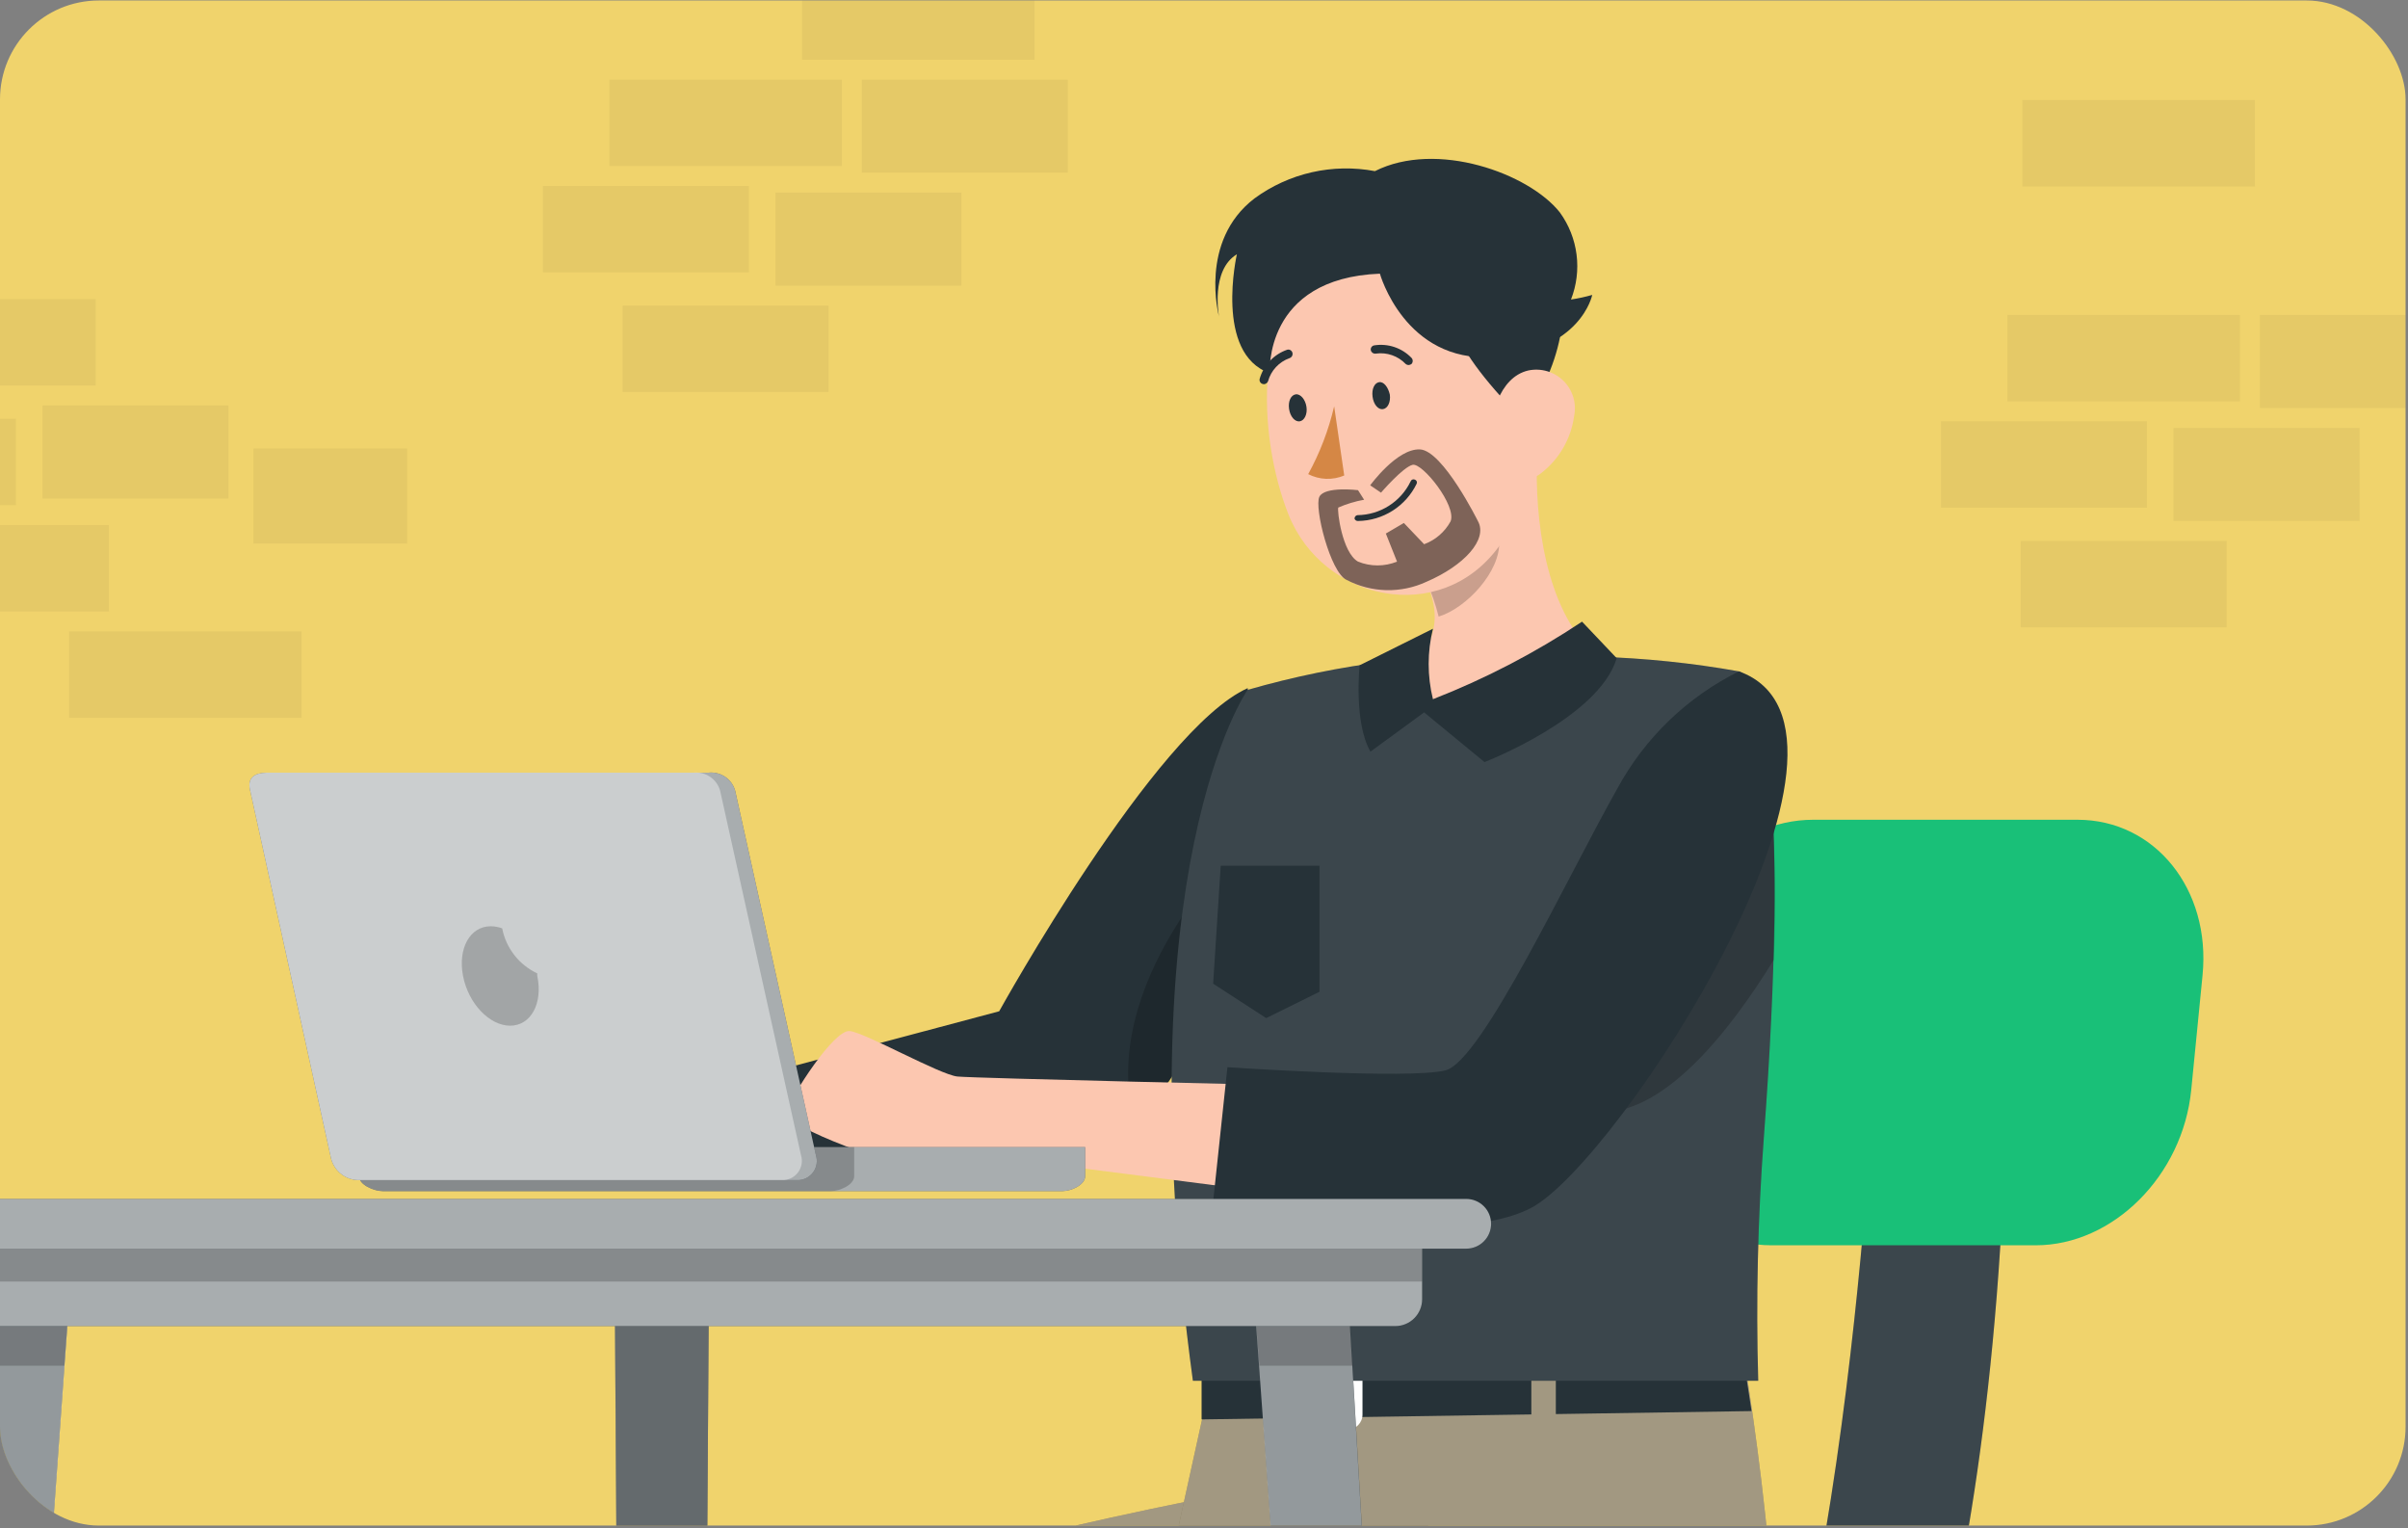 <svg width="487" height="309" viewBox="0 0 487 309" fill="none" xmlns="http://www.w3.org/2000/svg">
<rect x="0" y="0" width="487" height="309" fill="#808080" stroke="none"/>
<g clip-path="url(#clip0_25_252)">
<rect y="0.097" width="486.511" height="308.365" rx="20" fill="#F0D36C"/>
<path d="M378.908 220.078C378.908 220.078 371.671 364.996 340.462 389.948H373.858C373.858 389.948 403.61 340.596 405.846 220.078H378.908Z" fill="#263238"/>
<path opacity="0.1" d="M378.908 220.078C378.908 220.078 371.671 364.996 340.462 389.948H373.858C373.858 389.948 403.61 340.596 405.846 220.078H378.908Z" fill="white"/>
<path d="M411.702 251.791H358.228C342.547 251.791 331.239 237.719 332.948 220.355L335.235 197.186C336.944 179.822 351.016 165.75 366.696 165.75H420.17C435.825 165.75 447.158 179.822 445.449 197.186L443.163 220.355C441.454 237.719 427.332 251.791 411.702 251.791Z" fill="#19C078"/>
<path d="M150.715 561.327L186.096 550.898C186.096 550.898 164.912 431.336 143.377 389.873C144.985 389.346 147.121 388.667 149.76 387.888C154.509 386.456 160.816 384.672 168.229 382.611C219.794 368.313 324.304 341.5 324.304 341.5L276.559 296.947C276.559 296.947 86.385 325.946 82.44 376.052C80.706 400.151 150.715 561.327 150.715 561.327Z" fill="#64542D"/>
<path opacity="0.4" d="M150.715 561.327L186.096 550.898C186.096 550.898 164.912 431.336 143.377 389.873C144.985 389.346 147.121 388.667 149.76 387.888C154.509 386.456 160.816 384.672 168.229 382.611C219.794 368.313 324.304 341.5 324.304 341.5L276.559 296.947C276.559 296.947 86.385 325.946 82.44 376.052C80.706 400.151 150.715 561.327 150.715 561.327Z" fill="white"/>
<path d="M235.675 320.794L245.726 275.11L352.926 275.939C352.926 275.939 364.862 347.154 355.69 364.116C339.306 394.396 251.104 379.193 225.297 382.083C240.726 445.181 239.218 568.488 239.218 568.488L202.354 571.303C202.354 571.303 173.984 438.422 168.254 375.298C164.259 332.705 199.54 333.761 235.675 320.794Z" fill="#64542D"/>
<path opacity="0.4" d="M235.675 320.794L245.726 275.11L352.926 275.939C352.926 275.939 364.862 347.154 355.69 364.116C339.306 394.396 251.104 379.193 225.297 382.083C240.726 445.181 239.218 568.488 239.218 568.488L202.354 571.303C202.354 571.303 173.984 438.422 168.254 375.298C164.259 332.705 199.54 333.761 235.675 320.794Z" fill="white"/>
<path d="M314.655 275.663L352.8 275.94L354.232 285.313L314.655 285.916V275.663Z" fill="#263238"/>
<path d="M309.704 275.613V285.991L243.012 286.996V275.11L309.704 275.613Z" fill="#263238"/>
<path d="M261.03 276.14H272.514C274.193 276.14 275.554 277.502 275.554 279.181V286.016C275.554 287.695 274.193 289.057 272.514 289.057H261.03C259.351 289.057 257.989 287.695 257.989 286.016V279.181C257.989 277.502 259.351 276.14 261.03 276.14Z" fill="white"/>
<path d="M256.08 178.993C256.08 178.993 255.477 180.677 254.346 183.391C253.215 186.105 251.531 190.251 249.471 194.749C244.445 205.705 237.133 219.576 229.493 227.09C227.575 229.107 225.267 230.714 222.709 231.814C214.592 234.93 194.188 235.508 175.969 235.332C157.751 235.156 142.171 234.226 142.171 234.226V220.431L202.078 204.474C202.078 204.474 233.64 147.482 252.335 139.139L256.08 178.993Z" fill="#263238"/>
<path opacity="0.2" d="M254.346 183.491C253.215 186.33 251.531 190.351 249.471 194.849C244.445 205.805 237.132 219.676 229.493 227.19C221.729 198.593 250.451 171.354 250.451 171.354L254.346 183.491Z" fill="black"/>
<path d="M355.589 279.182H241.253C227.131 175.325 252.31 139.491 252.31 139.491C261.624 136.808 271.136 134.867 280.756 133.686C294.808 132.581 308.911 132.279 322.997 132.782C332.623 133.064 342.214 134.055 351.694 135.747C356.72 137.908 361.947 160.323 356.72 230.08C355.498 246.417 355.12 262.806 355.589 279.182Z" fill="#263238"/>
<path opacity="0.1" d="M355.589 279.182H241.253C227.131 175.325 252.31 139.491 252.31 139.491C261.624 136.808 271.136 134.867 280.756 133.686C294.808 132.581 308.911 132.279 322.997 132.782C332.623 133.064 342.214 134.055 351.694 135.747C356.72 137.908 361.947 160.323 356.72 230.08C355.498 246.417 355.12 262.806 355.589 279.182Z" fill="white"/>
<path d="M266.86 175.048H246.883L245.35 198.896L256.08 205.856L266.86 200.529V175.048Z" fill="#263238"/>
<path d="M322.068 131.751L288.521 143.285L287.164 133.661C290.431 127.931 291.26 124.338 288.496 117.679L310.885 91.947C310.282 105.039 312.67 123.031 322.068 131.751Z" fill="#FCC7B0"/>
<path opacity="0.2" d="M301.688 102.351L288.445 117.428C289.494 119.762 290.335 122.184 290.958 124.665C296.562 122.981 303.522 115.518 303.196 109.437C303.136 107.002 302.625 104.599 301.688 102.351Z" fill="black"/>
<path d="M273.619 61.014C281.736 65.135 279.424 74.156 264.221 89.786C256.23 81.745 252.888 64.657 257.788 59.632C262.688 54.606 266.508 57.445 273.619 61.014Z" fill="#263238"/>
<path d="M307.568 70.839C309.076 89.233 310.885 99.888 303.07 110.592C291.26 126.65 267.563 121.574 260.578 104.009C254.321 88.228 252.863 60.812 269.649 50.987C273.337 48.792 277.525 47.579 281.815 47.462C286.105 47.345 290.353 48.328 294.155 50.319C297.957 52.309 301.186 55.24 303.534 58.832C305.882 62.424 307.271 66.558 307.568 70.839Z" fill="#FCC7B0"/>
<path d="M281.082 79.784C281.283 81.267 280.68 82.574 279.7 82.725C278.72 82.875 277.791 81.77 277.59 80.212C277.389 78.654 277.966 77.422 278.921 77.272C279.876 77.121 280.756 78.327 281.082 79.784Z" fill="#263238"/>
<path d="M264.221 82.247C264.448 83.73 263.819 85.037 262.864 85.187C261.91 85.338 260.93 84.258 260.703 82.674C260.477 81.091 261.105 79.86 262.06 79.734C263.015 79.609 263.995 80.765 264.221 82.247Z" fill="#263238"/>
<path d="M269.825 82.147C268.71 86.939 266.943 91.555 264.573 95.867C265.694 96.443 266.927 96.766 268.186 96.814C269.445 96.862 270.699 96.633 271.86 96.144L269.825 82.147Z" fill="#D58745"/>
<path d="M284.902 73.805C285.102 73.791 285.293 73.722 285.455 73.603C285.618 73.435 285.709 73.21 285.709 72.975C285.709 72.741 285.618 72.516 285.455 72.347C284.493 71.352 283.306 70.604 281.994 70.167C280.681 69.73 279.282 69.615 277.916 69.834C277.807 69.852 277.702 69.892 277.608 69.952C277.514 70.011 277.433 70.089 277.369 70.18C277.306 70.272 277.262 70.375 277.239 70.484C277.217 70.593 277.216 70.705 277.238 70.814C277.292 71.042 277.432 71.24 277.629 71.366C277.826 71.493 278.064 71.538 278.293 71.493C279.384 71.344 280.494 71.456 281.534 71.819C282.573 72.181 283.512 72.784 284.274 73.578C284.448 73.729 284.672 73.809 284.902 73.805Z" fill="#263238"/>
<path d="M255.728 77.674C255.89 77.643 256.042 77.572 256.17 77.466C256.297 77.361 256.396 77.225 256.457 77.071C256.753 76.007 257.3 75.03 258.052 74.221C258.804 73.412 259.739 72.795 260.779 72.422C261.003 72.352 261.192 72.198 261.304 71.992C261.417 71.785 261.445 71.543 261.382 71.317C261.353 71.207 261.302 71.105 261.233 71.015C261.164 70.926 261.078 70.851 260.98 70.795C260.882 70.739 260.774 70.702 260.661 70.689C260.549 70.675 260.435 70.683 260.326 70.713C259.002 71.171 257.807 71.939 256.841 72.953C255.875 73.968 255.166 75.199 254.773 76.543C254.738 76.651 254.724 76.764 254.733 76.876C254.742 76.989 254.773 77.098 254.824 77.199C254.876 77.299 254.946 77.389 255.032 77.462C255.119 77.534 255.218 77.59 255.326 77.624C255.455 77.668 255.592 77.686 255.728 77.674Z" fill="#263238"/>
<path d="M297.969 55.737C289.878 59.908 292.24 68.929 307.543 84.434C315.509 76.342 318.751 59.154 313.775 54.154C308.8 49.153 305.03 52.143 297.969 55.737Z" fill="#263238"/>
<path d="M318.349 84.157C317.714 88.76 315.284 92.924 311.589 95.742C306.689 99.41 302.015 95.541 301.538 89.736C301.085 84.509 303.146 76.292 309.076 74.91C310.348 74.64 311.668 74.691 312.915 75.06C314.162 75.428 315.298 76.103 316.218 77.021C317.139 77.939 317.816 79.073 318.188 80.319C318.56 81.565 318.615 82.884 318.349 84.157Z" fill="#FCC7B0"/>
<path d="M274.675 105.34C277.152 105.304 279.571 104.58 281.661 103.249C283.751 101.918 285.43 100.032 286.51 97.802C286.546 97.723 286.565 97.638 286.565 97.552C286.565 97.465 286.547 97.38 286.511 97.301C286.475 97.222 286.423 97.152 286.358 97.096C286.293 97.039 286.216 96.997 286.134 96.972C286.053 96.936 285.966 96.918 285.878 96.917C285.79 96.917 285.703 96.935 285.622 96.971C285.542 97.006 285.47 97.058 285.411 97.124C285.351 97.189 285.307 97.266 285.279 97.349C284.299 99.369 282.777 101.076 280.881 102.278C278.986 103.481 276.794 104.132 274.549 104.159C274.374 104.178 274.212 104.265 274.1 104.401C273.987 104.537 273.932 104.712 273.946 104.888C274.001 105.033 274.102 105.156 274.234 105.238C274.365 105.32 274.52 105.356 274.675 105.34Z" fill="#263238"/>
<path d="M279.072 55.334C279.072 55.334 284.098 73.301 301.914 72.195C319.731 71.09 322.017 59.631 322.017 59.631C320.606 60.033 319.171 60.343 317.72 60.561C318.851 57.676 319.238 54.554 318.847 51.48C318.457 48.407 317.3 45.481 315.484 42.971C309.227 35.03 290.531 28.321 278.067 34.603C273.842 33.803 269.498 33.881 265.305 34.832C261.111 35.783 257.158 37.587 253.692 40.131C242.384 48.801 246.531 63.978 246.531 63.978C246.531 63.978 244.772 54.656 250.149 51.414C250.149 51.414 245.551 71.517 256.783 75.437C256.833 75.437 255.451 56.264 279.072 55.334Z" fill="#263238"/>
<path opacity="0.5" d="M298.924 105.416C298.924 105.416 291.813 91.068 287.164 90.867C282.515 90.666 277.112 98.129 277.112 98.129L279.298 99.612C279.298 99.612 283.721 94.46 285.681 93.983C287.641 93.505 294.652 102.25 293.371 105.416C292.206 107.555 290.304 109.198 288.018 110.04L283.922 105.743L280.278 107.879L282.54 113.558C280.009 114.581 277.18 114.581 274.65 113.558C271.408 111.699 270.403 103.155 270.654 102.627C272.327 101.894 274.082 101.362 275.881 101.044L274.65 99.109C274.65 99.109 267.915 98.28 266.835 100.441C265.754 102.602 269.046 115.769 272.338 117.252C274.822 118.55 277.571 119.259 280.373 119.324C283.175 119.39 285.954 118.81 288.496 117.629C296.11 114.362 300.909 109.085 298.924 105.416Z" fill="black"/>
<path d="M260.628 219.45C260.628 219.45 197.178 218.018 193.635 217.666C190.092 217.314 175.039 208.821 171.848 208.469C168.657 208.117 160.088 221.536 159.032 224.727C157.977 227.919 183.005 236.387 185.493 236.035C188.297 235.282 191.023 234.264 193.635 232.995L258.392 241.287L260.628 219.45Z" fill="#FCC7B0"/>
<path opacity="0.2" d="M358.755 194.045C349.332 209.323 336.14 225.632 322.997 224.878C309.252 224.074 322.997 195.98 337.899 171.555C338.451 172.736 338.954 173.867 339.356 174.972C342.698 184.345 352.9 172.811 358.102 157.734C358.998 169.816 359.216 181.939 358.755 194.045Z" fill="black"/>
<path d="M351.694 135.746C384.136 147.431 327.219 235.256 309.528 244.302C291.838 253.349 245.35 242.92 245.35 242.92L248.239 215.781C248.239 215.781 285.053 218.294 292.365 216.41C299.678 214.525 317.092 177.133 327.093 159.443C332.653 149.195 341.246 140.918 351.694 135.746Z" fill="#263238"/>
<path d="M319.957 125.695C310.497 131.988 300.387 137.246 289.802 141.375C288.645 136.696 288.645 131.806 289.802 127.127L274.976 134.515C274.976 134.515 273.745 146.024 277.163 151.979L288.018 144.039L300.231 154.09C300.231 154.09 323.349 145.169 326.968 133.083L319.957 125.695Z" fill="#263238"/>
<path d="M126.666 618.67H141.04L143.377 259.128H124.329L126.666 618.67Z" fill="#263238"/>
<path opacity="0.4" d="M124.304 259.706L124.681 317.729L126.666 618.67H141.04L143 317.729L143.377 259.706H124.304Z" fill="white"/>
<path opacity="0.2" d="M124.304 259.706L124.681 318.357H143L143.377 259.706H124.304Z" fill="black"/>
<path d="M-25.916 618.67H-11.542L14.265 259.128H-4.807L-25.916 618.67Z" fill="#263238"/>
<path opacity="0.5" d="M-25.941 618.67H-11.542L13.009 276.995L14.265 259.706H-4.807L-5.837 276.995L-25.941 618.67Z" fill="white"/>
<path opacity="0.2" d="M-5.837 276.14H13.009L14.265 259.706H-4.807L-5.837 276.14Z" fill="black"/>
<path d="M279.248 618.67H293.622L272.513 259.128H253.441L279.248 618.67Z" fill="#263238"/>
<path opacity="0.5" d="M253.441 259.706L254.697 276.995L279.273 618.67H293.621L273.544 276.995L272.513 259.706H253.441Z" fill="white"/>
<path opacity="0.2" d="M272.514 259.706H253.441L254.697 276.14H273.544L272.514 259.706Z" fill="black"/>
<path d="M287.616 250.132H-19.96V262.696C-19.96 263.409 -19.82 264.115 -19.547 264.774C-19.274 265.432 -18.874 266.031 -18.37 266.535C-17.866 267.039 -17.268 267.438 -16.609 267.711C-15.951 267.984 -15.245 268.124 -14.532 268.124H282.188C282.901 268.124 283.607 267.984 284.265 267.711C284.924 267.438 285.522 267.039 286.026 266.535C286.53 266.031 286.93 265.432 287.203 264.774C287.475 264.115 287.616 263.409 287.616 262.696V250.132Z" fill="#263238"/>
<path opacity="0.6" d="M287.616 250.132H-19.96V262.696C-19.96 263.409 -19.82 264.115 -19.547 264.774C-19.274 265.432 -18.874 266.031 -18.37 266.535C-17.866 267.039 -17.268 267.438 -16.609 267.711C-15.951 267.984 -15.245 268.124 -14.532 268.124H282.188C282.901 268.124 283.607 267.984 284.265 267.711C284.924 267.438 285.522 267.039 286.026 266.535C286.53 266.031 286.93 265.432 287.203 264.774C287.475 264.115 287.616 263.409 287.616 262.696V250.132Z" fill="white"/>
<path opacity="0.2" d="M-19.91 250.132H287.616V259.128H-19.91V250.132Z" fill="black"/>
<path d="M-28.83 252.469H296.537C297.87 252.469 299.148 251.94 300.09 250.997C301.033 250.055 301.562 248.776 301.562 247.443C301.562 246.111 301.033 244.832 300.09 243.89C299.148 242.947 297.87 242.418 296.537 242.418H-28.83C-30.163 242.418 -31.442 242.947 -32.384 243.89C-33.327 244.832 -33.856 246.111 -33.856 247.443C-33.856 248.776 -33.327 250.055 -32.384 250.997C-31.442 251.94 -30.163 252.469 -28.83 252.469Z" fill="#263238"/>
<path opacity="0.6" d="M-28.83 252.469H296.537C297.87 252.469 299.148 251.94 300.09 250.997C301.033 250.055 301.562 248.776 301.562 247.443C301.562 246.111 301.033 244.832 300.09 243.89C299.148 242.947 297.87 242.418 296.537 242.418H-28.83C-30.163 242.418 -31.442 242.947 -32.384 243.89C-33.327 244.832 -33.856 246.111 -33.856 247.443C-33.856 248.776 -33.327 250.055 -32.384 250.997C-31.442 251.94 -30.163 252.469 -28.83 252.469Z" fill="white"/>
<path d="M72.614 231.939V237.819C72.614 239.578 75.655 240.835 77.389 240.835H214.893C216.652 240.835 219.467 239.578 219.467 237.819V231.939H72.614Z" fill="#263238"/>
<path opacity="0.6" d="M72.614 231.939V237.819C72.614 239.578 75.655 240.835 77.389 240.835H214.893C216.652 240.835 219.467 239.578 219.467 237.819V231.939H72.614Z" fill="white"/>
<path opacity="0.2" d="M72.614 231.939V237.819C72.614 239.578 75.655 240.835 77.389 240.835H168.078C169.837 240.835 172.752 239.578 172.752 237.819V231.939H72.614Z" fill="black"/>
<path d="M50.551 159.644L66.935 234.15C67.221 235.365 67.891 236.454 68.847 237.256C69.803 238.057 70.992 238.528 72.237 238.598H161.671C162.248 238.546 162.805 238.366 163.303 238.07C163.801 237.773 164.226 237.369 164.547 236.887C164.868 236.404 165.076 235.856 165.157 235.283C165.237 234.709 165.188 234.125 165.013 233.572L148.679 159.87C148.36 158.734 147.652 157.746 146.678 157.08C145.704 156.414 144.526 156.111 143.352 156.226H53.944C51.531 156.276 50.024 157.206 50.551 159.644Z" fill="#263238"/>
<path opacity="0.6" d="M50.551 159.644L66.935 234.15C67.221 235.365 67.891 236.454 68.847 237.256C69.803 238.057 70.992 238.528 72.237 238.598H161.671C162.248 238.546 162.805 238.366 163.303 238.07C163.801 237.773 164.226 237.369 164.547 236.887C164.868 236.404 165.076 235.856 165.157 235.283C165.237 234.709 165.188 234.125 165.013 233.572L148.679 159.87C148.36 158.734 147.652 157.746 146.678 157.08C145.704 156.414 144.526 156.111 143.352 156.226H53.944C51.531 156.276 50.024 157.206 50.551 159.644Z" fill="white"/>
<path opacity="0.4" d="M50.551 159.644L66.935 234.15C67.221 235.365 67.891 236.454 68.847 237.256C69.803 238.057 70.992 238.528 72.237 238.598H158.63C159.207 238.545 159.765 238.364 160.264 238.068C160.762 237.773 161.188 237.369 161.511 236.887C161.833 236.406 162.045 235.858 162.129 235.285C162.213 234.711 162.168 234.126 161.997 233.572L145.638 159.87C145.319 158.734 144.611 157.746 143.637 157.08C142.663 156.414 141.486 156.111 140.311 156.226H53.944C51.531 156.276 50.023 157.206 50.551 159.644Z" fill="white"/>
<path opacity="0.2" d="M103.171 207.388C98.999 207.388 94.727 202.915 93.647 197.337C92.566 191.758 95.054 187.285 99.251 187.285C100.04 187.291 100.823 187.435 101.562 187.713C101.945 189.679 102.786 191.528 104.018 193.109C105.249 194.689 106.835 195.957 108.649 196.809C108.657 196.96 108.657 197.111 108.649 197.262C109.855 202.915 107.342 207.388 103.171 207.388Z" fill="black"/>
<rect x="109.804" y="37.601" width="41.651" height="17.467" fill="black" fill-opacity="0.05"/>
<rect x="123.24" y="16.104" width="47.026" height="17.467" fill="black" fill-opacity="0.05"/>
<rect x="156.829" y="38.945" width="37.62" height="18.81" fill="black" fill-opacity="0.05"/>
<rect x="125.927" y="61.786" width="41.651" height="17.467" fill="black" fill-opacity="0.05"/>
<rect x="162.204" y="-5.394" width="47.026" height="17.467" fill="black" fill-opacity="0.05"/>
<rect x="174.296" y="16.104" width="41.651" height="18.81" fill="black" fill-opacity="0.05"/>
<rect x="392.548" y="85.183" width="41.651" height="17.467" fill="black" fill-opacity="0.05"/>
<rect x="405.984" y="63.685" width="47.026" height="17.467" fill="black" fill-opacity="0.05"/>
<rect x="439.574" y="86.526" width="37.62" height="18.81" fill="black" fill-opacity="0.05"/>
<rect x="408.671" y="109.368" width="41.651" height="17.467" fill="black" fill-opacity="0.05"/>
<rect x="409.018" y="20.227" width="47.026" height="17.467" fill="black" fill-opacity="0.05"/>
<rect x="457.04" y="63.685" width="41.651" height="18.81" fill="black" fill-opacity="0.05"/>
<rect width="41.651" height="17.467" transform="matrix(1 0 0 -1 -38.431 102.14)" fill="black" fill-opacity="0.05"/>
<rect width="47.026" height="17.467" transform="matrix(1 0 0 -1 -24.995 123.638)" fill="black" fill-opacity="0.05"/>
<rect width="37.62" height="18.81" transform="matrix(1 0 0 -1 8.594 100.797)" fill="black" fill-opacity="0.05"/>
<rect width="41.651" height="17.467" transform="matrix(1 0 0 -1 -22.308 77.956)" fill="black" fill-opacity="0.05"/>
<rect width="47.026" height="17.467" transform="matrix(1 0 0 -1 13.969 145.135)" fill="black" fill-opacity="0.05"/>
<rect width="31.111" height="19.216" transform="matrix(1 0 0 -1 51.242 109.901)" fill="black" fill-opacity="0.05"/>
</g>
<defs>
<clipPath id="clip0_25_252">
<rect y="0.097" width="486.511" height="308.365" rx="20" fill="white"/>
</clipPath>
</defs>
</svg>
